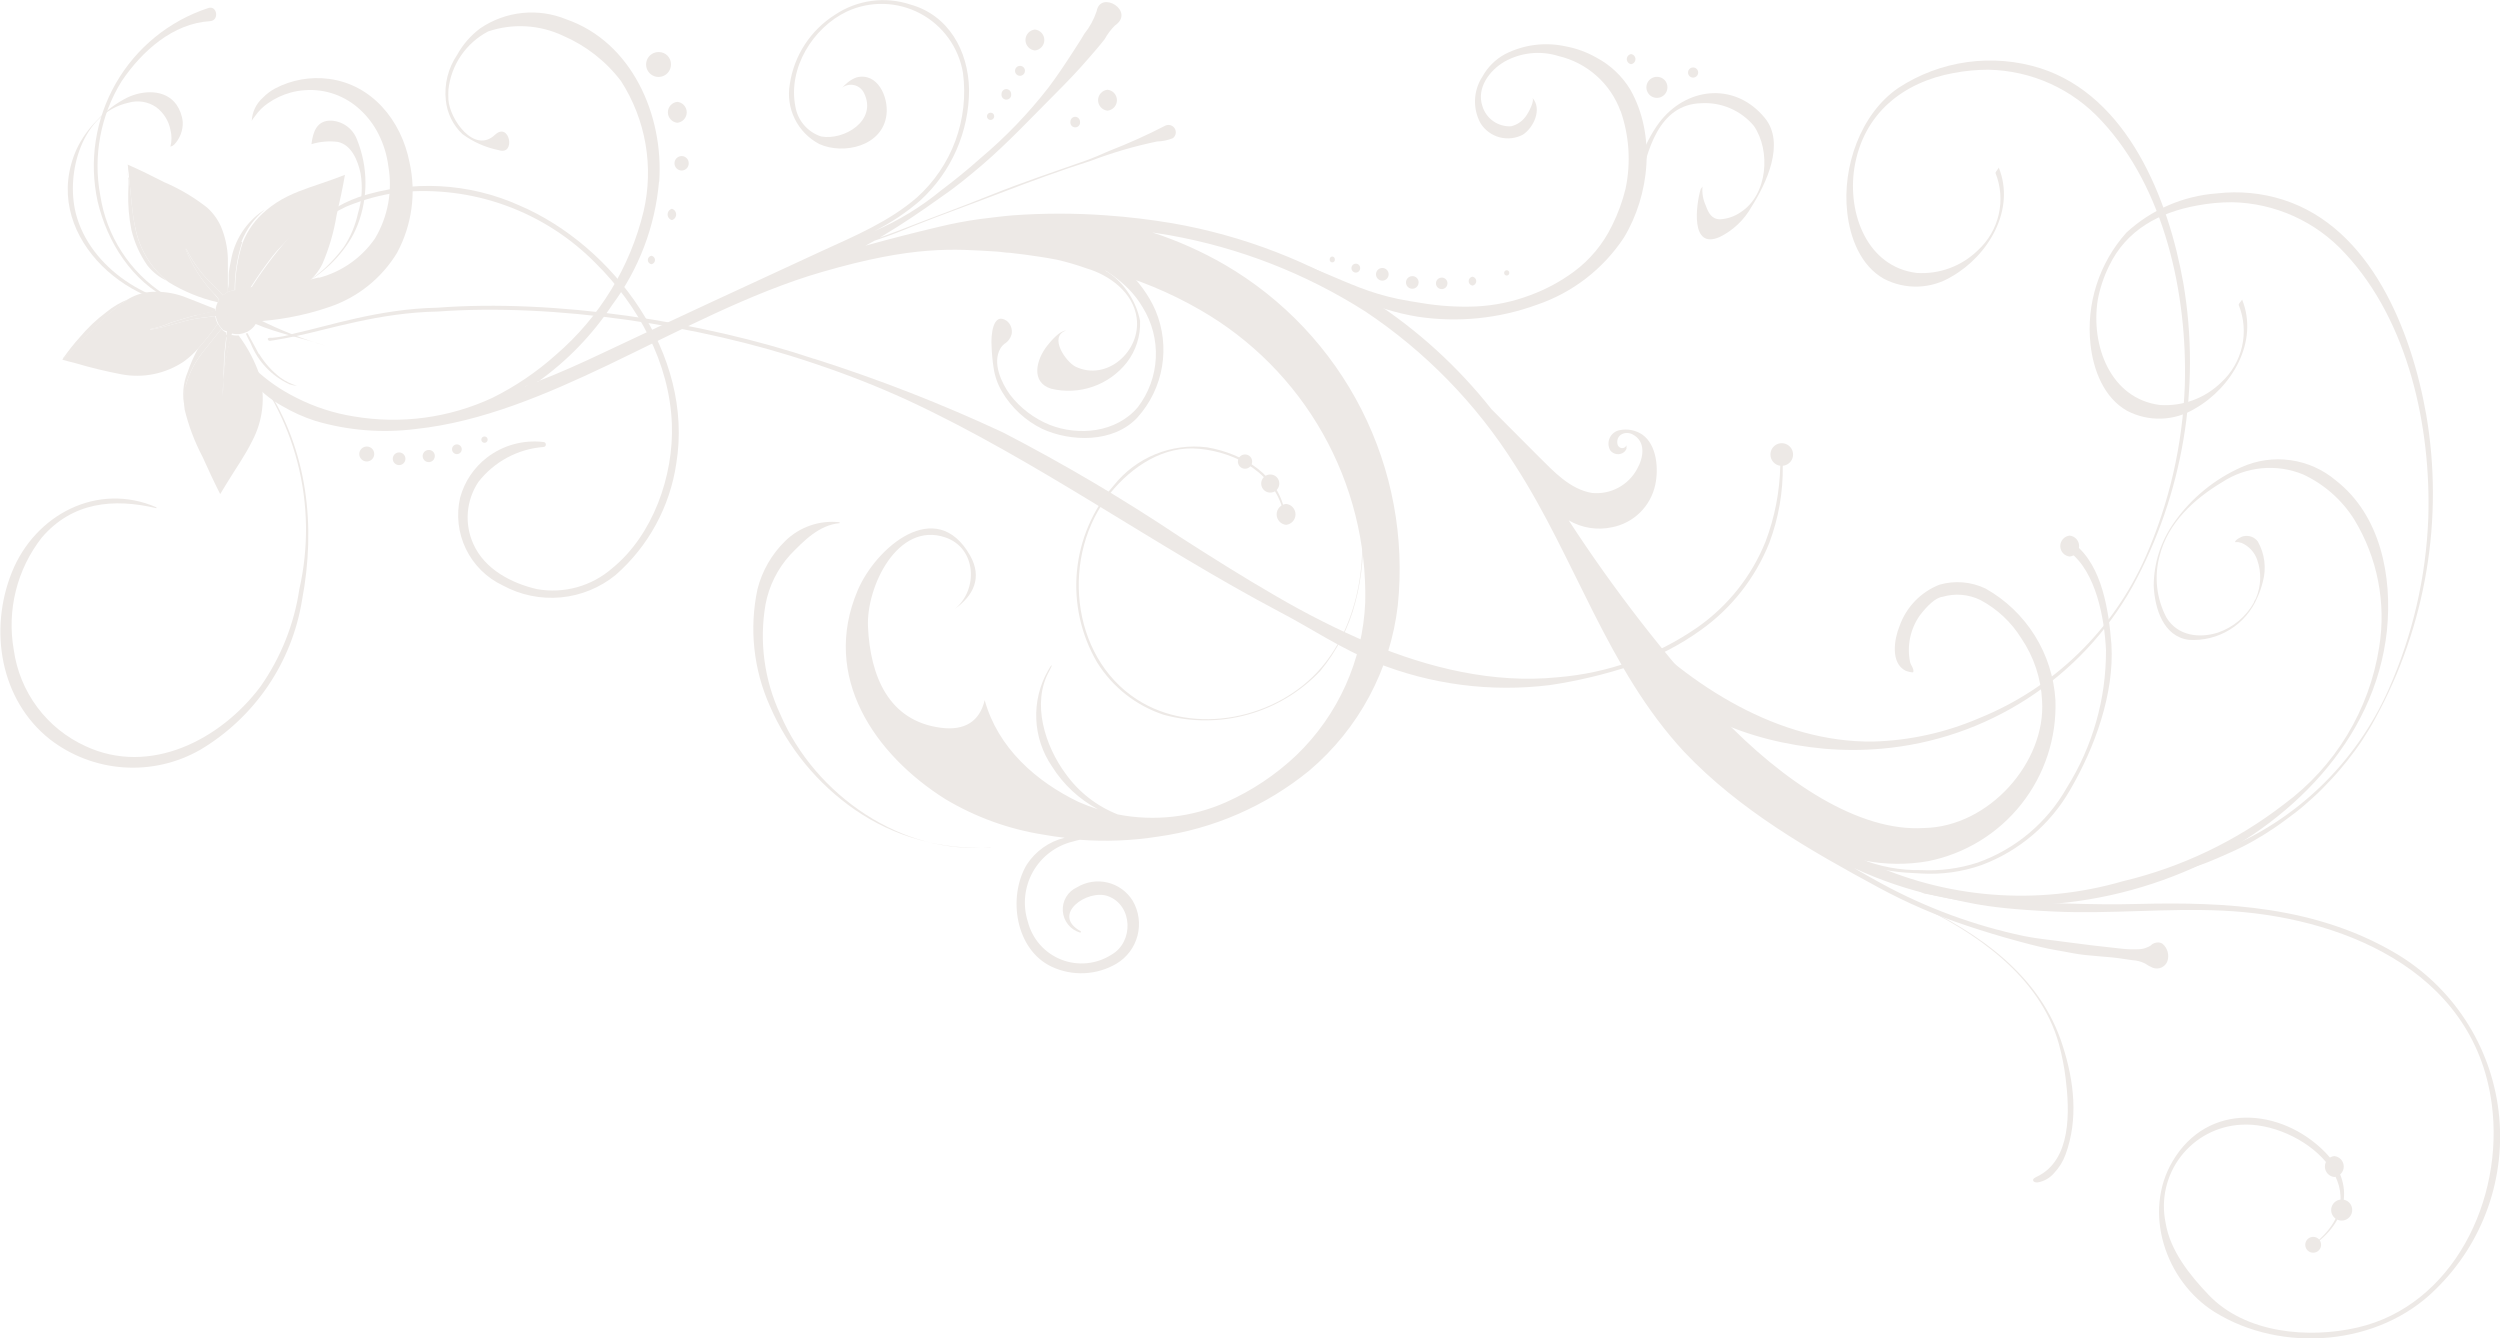 <svg width="396" height="212" viewBox="0 0 396 212" fill="none" xmlns="http://www.w3.org/2000/svg">
<g clip-path="url(#clip0_36_266)">
<path fill-rule="evenodd" clip-rule="evenodd" d="M262.507 12.171C262.175 12.16 261.847 12.249 261.566 12.427C261.284 12.604 261.062 12.862 260.929 13.166C260.795 13.471 260.755 13.809 260.814 14.136C260.874 14.463 261.03 14.765 261.263 15.003C261.495 15.241 261.794 15.404 262.119 15.47C262.445 15.537 262.783 15.505 263.091 15.378C263.398 15.251 263.66 15.034 263.843 14.757C264.027 14.479 264.123 14.153 264.119 13.82C264.122 13.606 264.082 13.393 264.002 13.195C263.923 12.996 263.804 12.815 263.655 12.662C263.505 12.508 263.327 12.386 263.13 12.302C262.933 12.218 262.721 12.174 262.507 12.171V12.171Z" fill="#EDE9E6"/>
<path fill-rule="evenodd" clip-rule="evenodd" d="M258.369 8.568C258.178 8.597 258.004 8.693 257.878 8.84C257.752 8.986 257.683 9.173 257.683 9.366C257.683 9.559 257.752 9.746 257.878 9.892C258.004 10.039 258.178 10.135 258.369 10.164C258.56 10.135 258.734 10.039 258.86 9.892C258.986 9.746 259.055 9.559 259.055 9.366C259.055 9.173 258.986 8.986 258.86 8.84C258.734 8.693 258.56 8.597 258.369 8.568V8.568Z" fill="#EDE9E6"/>
<path fill-rule="evenodd" clip-rule="evenodd" d="M268.204 10.683C268.044 10.68 267.886 10.724 267.751 10.81C267.616 10.897 267.51 11.022 267.446 11.169C267.383 11.316 267.364 11.478 267.393 11.636C267.422 11.794 267.498 11.939 267.609 12.054C267.721 12.168 267.865 12.247 268.022 12.28C268.179 12.312 268.342 12.297 268.49 12.237C268.638 12.176 268.765 12.073 268.855 11.94C268.944 11.807 268.992 11.65 268.992 11.49C268.992 11.279 268.91 11.077 268.762 10.926C268.615 10.775 268.414 10.688 268.204 10.683Z" fill="#EDE9E6"/>
<path fill-rule="evenodd" clip-rule="evenodd" d="M269.673 29.612C269.585 30.621 269.764 31.635 270.192 32.552C270.604 33.699 271.106 34.721 272.449 34.739C273.625 34.672 274.76 34.282 275.728 33.609C280.027 30.849 280.51 23.84 277.805 19.933C276.794 18.73 275.516 17.779 274.073 17.157C272.63 16.534 271.062 16.257 269.493 16.348C262.722 16.509 260.841 23.93 259.713 29.487C259.713 29.863 258.871 30.616 258.907 30.903C258.512 27.318 260.823 21.779 263.242 18.893C267.648 13.677 275.011 13.157 279.543 18.678C282.839 22.693 279.758 29.092 277.447 32.749C276.293 34.818 274.537 36.487 272.413 37.535C267.648 39.65 268.705 32.283 269.35 30.096C269.35 29.917 269.655 29.648 269.673 29.541V29.612Z" fill="#EDE9E6"/>
<path fill-rule="evenodd" clip-rule="evenodd" d="M256.703 17.638C255.92 15.472 254.608 13.536 252.888 12.005C251.167 10.475 249.092 9.398 246.851 8.873C245.44 8.433 243.955 8.285 242.486 8.439C241.017 8.593 239.594 9.046 238.306 9.769C235.941 11.149 233.845 13.928 234.813 16.814C235.104 17.779 235.711 18.618 236.536 19.197C237.361 19.775 238.357 20.06 239.363 20.004C240.389 19.753 241.276 19.109 241.835 18.212C242.104 17.835 243.143 15.971 242.713 15.469C244.343 17.262 242.91 20.237 241.226 21.331C240.089 21.931 238.767 22.08 237.525 21.748C236.283 21.415 235.212 20.626 234.526 19.538C233.9 18.401 233.594 17.115 233.642 15.818C233.689 14.52 234.088 13.26 234.795 12.171C235.619 10.656 236.863 9.411 238.377 8.586C241.325 7.074 244.706 6.631 247.943 7.331C249.675 7.646 251.341 8.252 252.87 9.124C255.087 10.297 256.945 12.05 258.244 14.197C262.31 21.367 261.307 30.903 257.223 37.643C253.936 42.616 249.09 46.356 243.447 48.272C237.423 50.471 230.944 51.125 224.602 50.172C221.05 49.593 217.599 48.506 214.355 46.946L213.477 46.48C212.08 45.745 210.701 44.974 209.339 44.185C208.853 43.869 208.312 43.645 207.745 43.522C207.419 43.475 207.104 43.372 206.814 43.217C206.584 43.066 206.329 42.957 206.061 42.895C205.461 42.789 204.888 42.564 204.377 42.232L202.586 41.317C202.102 41.066 201.654 40.815 201.171 40.582C200.687 40.349 200.436 40.349 200.257 40.081C200.773 40.026 201.294 40.062 201.798 40.188C202.299 40.296 202.729 40.6 203.213 40.726C203.697 40.851 204.144 41.066 204.61 41.21C208.193 42.429 211.776 44.167 215.358 45.548C217.32 46.304 219.339 46.904 221.395 47.34C222.613 47.591 223.849 47.788 225.086 47.986C227.972 48.475 230.902 48.661 233.827 48.541C236.764 48.397 239.659 47.792 242.408 46.749C244.878 45.84 247.206 44.585 249.323 43.02C251.856 41.142 253.901 38.683 255.288 35.85L255.378 35.671C256.296 33.826 257.005 31.884 257.491 29.881C258.357 25.762 258.078 21.484 256.685 17.513L256.703 17.638Z" fill="#EDE9E6"/>
<path fill-rule="evenodd" clip-rule="evenodd" d="M228.382 43.97C228.2 43.967 228.022 44.017 227.869 44.115C227.717 44.214 227.597 44.355 227.525 44.522C227.453 44.689 227.432 44.873 227.466 45.051C227.499 45.23 227.584 45.395 227.711 45.524C227.838 45.654 228.001 45.743 228.179 45.779C228.356 45.816 228.541 45.799 228.709 45.73C228.877 45.662 229.021 45.545 229.122 45.394C229.223 45.243 229.277 45.066 229.277 44.884C229.28 44.765 229.258 44.647 229.214 44.536C229.17 44.425 229.105 44.324 229.021 44.239C228.938 44.154 228.839 44.086 228.729 44.04C228.619 43.994 228.501 43.97 228.382 43.97Z" fill="#EDE9E6"/>
<path fill-rule="evenodd" clip-rule="evenodd" d="M218.959 42.447C218.693 42.447 218.438 42.552 218.25 42.741C218.062 42.929 217.956 43.184 217.956 43.45C217.956 43.717 218.062 43.972 218.25 44.16C218.438 44.348 218.693 44.454 218.959 44.454C219.225 44.454 219.48 44.348 219.668 44.16C219.857 43.972 219.962 43.717 219.962 43.45C219.962 43.184 219.857 42.929 219.668 42.741C219.48 42.552 219.225 42.447 218.959 42.447Z" fill="#EDE9E6"/>
<path fill-rule="evenodd" clip-rule="evenodd" d="M223.742 43.737C223.542 43.73 223.345 43.783 223.175 43.889C223.006 43.995 222.872 44.149 222.79 44.331C222.709 44.514 222.684 44.717 222.718 44.914C222.753 45.111 222.845 45.293 222.984 45.437C223.123 45.581 223.301 45.68 223.497 45.722C223.692 45.764 223.896 45.746 224.081 45.671C224.267 45.597 224.426 45.468 224.538 45.302C224.649 45.136 224.709 44.941 224.709 44.741C224.712 44.611 224.689 44.483 224.641 44.362C224.594 44.242 224.523 44.132 224.433 44.039C224.344 43.945 224.236 43.871 224.118 43.819C223.999 43.767 223.871 43.739 223.742 43.737V43.737Z" fill="#EDE9E6"/>
<path fill-rule="evenodd" clip-rule="evenodd" d="M233.236 43.827C233.068 43.854 232.915 43.94 232.804 44.07C232.693 44.199 232.633 44.364 232.633 44.535C232.633 44.706 232.693 44.87 232.804 45C232.915 45.13 233.068 45.216 233.236 45.243C233.405 45.216 233.558 45.13 233.668 45C233.779 44.87 233.84 44.706 233.84 44.535C233.84 44.364 233.779 44.199 233.668 44.07C233.558 43.94 233.405 43.854 233.236 43.827Z" fill="#EDE9E6"/>
<path fill-rule="evenodd" clip-rule="evenodd" d="M214.767 41.766C214.582 41.766 214.404 41.839 214.273 41.97C214.142 42.101 214.069 42.279 214.069 42.465C214.069 42.652 214.142 42.831 214.272 42.965C214.403 43.099 214.58 43.177 214.767 43.181C214.859 43.179 214.949 43.159 215.033 43.122C215.117 43.084 215.193 43.031 215.256 42.964C215.319 42.898 215.369 42.819 215.402 42.733C215.435 42.648 215.45 42.556 215.448 42.465C215.45 42.374 215.434 42.283 215.401 42.198C215.368 42.114 215.318 42.036 215.255 41.971C215.192 41.906 215.116 41.854 215.032 41.819C214.948 41.784 214.858 41.765 214.767 41.766Z" fill="#EDE9E6"/>
<path fill-rule="evenodd" clip-rule="evenodd" d="M238.664 42.805C238.609 42.805 238.553 42.816 238.502 42.838C238.451 42.86 238.405 42.892 238.366 42.932C238.328 42.972 238.298 43.02 238.278 43.072C238.259 43.124 238.25 43.18 238.252 43.235C238.252 43.345 238.296 43.45 238.373 43.527C238.45 43.604 238.555 43.648 238.664 43.648C238.773 43.648 238.878 43.604 238.955 43.527C239.033 43.45 239.076 43.345 239.076 43.235C239.079 43.18 239.07 43.124 239.05 43.072C239.031 43.02 239.001 42.972 238.962 42.932C238.923 42.892 238.877 42.86 238.826 42.838C238.775 42.816 238.72 42.805 238.664 42.805V42.805Z" fill="#EDE9E6"/>
<path fill-rule="evenodd" clip-rule="evenodd" d="M211.023 40.636C210.969 40.639 210.916 40.651 210.867 40.674C210.818 40.697 210.774 40.73 210.737 40.77C210.7 40.809 210.672 40.856 210.654 40.907C210.635 40.958 210.627 41.012 210.629 41.066C210.616 41.126 210.617 41.189 210.632 41.248C210.646 41.308 210.673 41.364 210.712 41.411C210.751 41.459 210.8 41.498 210.855 41.524C210.91 41.55 210.971 41.564 211.032 41.564C211.094 41.564 211.154 41.55 211.209 41.524C211.265 41.498 211.314 41.459 211.352 41.411C211.391 41.364 211.418 41.308 211.433 41.248C211.447 41.189 211.448 41.126 211.435 41.066C211.438 41.011 211.429 40.955 211.409 40.903C211.39 40.851 211.36 40.803 211.321 40.763C211.283 40.723 211.236 40.691 211.185 40.669C211.134 40.647 211.079 40.636 211.023 40.636V40.636Z" fill="#EDE9E6"/>
<path fill-rule="evenodd" clip-rule="evenodd" d="M43.781 41.12L43.656 41.264C43.19 41.783 42.796 42.68 42.187 43.056C42.187 42.608 42.688 42.16 42.939 41.855C43.19 41.55 43.656 40.905 44.014 40.457C45.035 39.229 46.175 38.106 47.418 37.105C48.26 36.37 49.209 35.653 50.033 34.99C51.46 33.908 52.983 32.96 54.583 32.158C55.306 31.806 56.047 31.495 56.804 31.226C65.155 28.466 74.236 28.933 82.26 32.534C97.218 38.933 109.954 56.159 107.124 73.421C106.118 80.251 102.721 86.501 97.54 91.059C95.058 93.087 92.028 94.329 88.837 94.626C85.647 94.923 82.44 94.261 79.626 92.727C77.082 91.525 75.025 89.488 73.8 86.953C72.574 84.419 72.253 81.541 72.891 78.799C73.579 76.293 75.063 74.078 77.118 72.489C79.666 70.525 82.881 69.637 86.075 70.016C86.18 70.016 86.28 70.057 86.354 70.131C86.428 70.205 86.469 70.305 86.469 70.41C86.469 70.514 86.428 70.615 86.354 70.689C86.28 70.763 86.18 70.804 86.075 70.804C84.068 70.959 82.114 71.531 80.34 72.485C78.567 73.439 77.012 74.753 75.775 76.343C74.822 77.775 74.248 79.427 74.107 81.141C73.966 82.856 74.263 84.579 74.969 86.148C76.76 90.181 81.024 92.386 85.054 93.318C87.164 93.693 89.331 93.59 91.396 93.016C93.461 92.442 95.37 91.412 96.985 90.002C103.398 84.786 106.73 75.411 106.425 67.165C106.067 57.468 101.051 48.326 94.387 41.73C90.369 37.637 85.484 34.499 80.093 32.548C74.701 30.596 68.94 29.881 63.235 30.455C60.335 30.849 57.499 31.62 54.798 32.749C51.394 34.394 48.302 36.62 45.662 39.328C44.999 39.937 44.336 40.6 43.709 41.264L43.781 41.12Z" fill="#EDE9E6"/>
<path fill-rule="evenodd" clip-rule="evenodd" d="M288.912 118.592C277.358 117.517 264.263 112.964 258.297 101.868C256.399 98.283 253.801 95.595 252.386 91.741C252.583 92.117 252.959 92.225 253.228 92.547C253.497 92.87 253.64 93.336 253.855 93.677C254.07 94.017 254.643 94.806 255.019 95.379C255.779 96.355 256.618 97.266 257.527 98.104C267.756 108.716 281.782 117.66 296.722 117.463C302.501 117.299 308.197 116.04 313.507 113.753C325.276 108.991 334.728 99.828 339.859 88.209C343.627 79.632 345.736 70.417 346.075 61.053C346.504 46.569 342.886 29.863 332.89 19.144C330.607 16.651 327.843 14.648 324.764 13.255C321.684 11.862 318.355 11.109 314.976 11.042C313.125 11.043 311.278 11.217 309.459 11.562C301.505 13.014 295.128 17.943 293.731 26.601C292.602 33.896 295.791 42.267 303.601 43.235C305.378 43.352 307.159 43.093 308.828 42.475C310.498 41.858 312.019 40.895 313.292 39.65C314.946 38.135 316.099 36.152 316.598 33.965C317.098 31.778 316.919 29.491 316.087 27.407C316.087 27.174 316.66 26.637 316.589 26.511C319.329 33.215 314.923 40.511 309.172 43.791C307.565 44.776 305.731 45.328 303.848 45.394C301.964 45.46 300.096 45.037 298.424 44.167C294.734 42.106 293.05 37.714 292.602 33.645C291.778 26.475 294.698 18.033 300.699 13.928C303.985 11.774 307.708 10.376 311.599 9.837C315.489 9.298 319.452 9.63 323.199 10.809C337.028 15.254 343.477 31.477 345.842 44.867C348.64 61.337 345.8 78.27 337.781 92.924C333.75 100.115 328.026 106.213 321.104 110.686C314.183 115.16 306.274 117.874 298.066 118.592C295.02 118.86 291.957 118.86 288.912 118.592V118.592Z" fill="#EDE9E6"/>
<path fill-rule="evenodd" clip-rule="evenodd" d="M128.943 56.822C139.18 60.073 149.197 63.983 158.93 68.528C168.537 73.503 177.861 79.008 186.858 85.019C191.891 88.245 196.943 91.436 202.102 94.412C206.897 97.218 211.863 99.721 216.971 101.904C226.339 105.812 236.55 108.303 246.707 107.282C254.682 106.643 262.346 103.903 268.92 99.341C273.739 95.953 277.472 91.24 279.669 85.772C281.12 81.936 281.907 77.88 281.997 73.78C281.564 73.723 281.166 73.509 280.879 73.179C280.591 72.849 280.435 72.425 280.439 71.987C280.44 71.64 280.542 71.3 280.733 71.01C280.924 70.72 281.194 70.491 281.513 70.352C281.831 70.213 282.182 70.169 282.525 70.226C282.867 70.283 283.185 70.439 283.441 70.674C283.697 70.909 283.879 71.213 283.965 71.549C284.052 71.885 284.038 72.24 283.927 72.569C283.816 72.898 283.612 73.187 283.339 73.402C283.066 73.617 282.737 73.748 282.391 73.78C282.447 77.946 281.724 82.086 280.26 85.987C278.038 91.563 274.248 96.376 269.35 99.843C266.021 102.229 262.357 104.108 258.477 105.418C254.245 106.825 249.9 107.863 245.489 108.519C236.144 109.677 226.659 108.444 217.92 104.934C212.546 102.854 207.763 99.556 202.658 96.903C182.666 86.345 164.269 72.919 143.739 63.383C138.853 61.151 133.847 59.188 128.746 57.504C110.957 51.463 87.759 48.003 69.344 49.348C60.083 49.509 52.075 52.18 46.719 53.273C45.608 53.506 44.48 53.721 43.351 53.901C43.065 53.901 42.599 54.152 42.438 53.793C42.276 53.435 42.939 53.506 43.136 53.506C44.316 53.406 45.481 53.178 46.611 52.825C51.986 51.66 60.011 48.918 69.308 48.738C87.795 47.34 111.065 50.853 128.943 56.84V56.822Z" fill="#EDE9E6"/>
<path fill-rule="evenodd" clip-rule="evenodd" d="M298.961 138.919C306.396 140.622 307.632 142.917 315.245 142.917C325.474 142.917 330.866 143.401 338.694 143.186C352.703 142.827 366.89 143.598 379.412 150.965C383.881 153.599 387.683 157.229 390.521 161.572C393.36 165.916 395.159 170.857 395.777 176.01C396.396 181.162 395.818 186.389 394.089 191.282C392.36 196.175 389.526 200.603 385.807 204.221C376.85 213.183 361.462 214.456 350.768 207.806C343.011 202.93 339.339 192.031 344.158 183.911C349.729 174.501 361.283 175.487 368.198 182.406C373.375 187.622 371.602 193.734 366.407 197.248C366.407 197.248 366.407 197.104 366.514 197.068C377.621 188.249 364.4 177.53 354.96 178.157C353.105 178.261 351.294 178.763 349.651 179.63C348.008 180.498 346.571 181.709 345.439 183.183C344.306 184.656 343.505 186.357 343.089 188.168C342.673 189.98 342.653 191.86 343.029 193.681C343.746 198.126 346.881 201.998 349.836 205.099C355.694 211.247 365.726 212.054 373.429 210.279C388.476 206.82 396.716 190.078 394.692 174.859C391.826 153.224 370.061 145.068 352.022 144.243C343.155 143.831 334.234 144.799 325.366 144.387C312.576 143.795 311.537 142.702 304.748 141.519L296.095 137.252L298.926 139.045L298.961 138.919Z" fill="#EDE9E6"/>
<path fill-rule="evenodd" clip-rule="evenodd" d="M366.442 195.921C366.193 195.914 365.947 195.981 365.736 196.115C365.525 196.248 365.359 196.442 365.259 196.67C365.158 196.899 365.128 197.152 365.173 197.398C365.217 197.644 365.333 197.871 365.507 198.05C365.681 198.229 365.904 198.352 366.148 198.403C366.393 198.455 366.647 198.432 366.878 198.338C367.109 198.244 367.307 198.084 367.446 197.877C367.586 197.67 367.66 197.426 367.661 197.176C367.663 197.014 367.633 196.852 367.573 196.701C367.513 196.55 367.424 196.413 367.311 196.296C367.198 196.18 367.063 196.087 366.914 196.022C366.765 195.958 366.605 195.924 366.442 195.921V195.921Z" fill="#EDE9E6"/>
<path fill-rule="evenodd" clip-rule="evenodd" d="M370.975 190.006C370.643 189.995 370.316 190.084 370.035 190.26C369.754 190.437 369.532 190.693 369.398 190.997C369.263 191.3 369.223 191.637 369.281 191.964C369.339 192.291 369.493 192.593 369.724 192.831C369.954 193.07 370.251 193.234 370.576 193.303C370.9 193.372 371.238 193.342 371.545 193.218C371.853 193.093 372.116 192.88 372.302 192.604C372.488 192.329 372.587 192.005 372.587 191.673C372.592 191.457 372.553 191.243 372.475 191.042C372.396 190.841 372.278 190.658 372.129 190.503C371.979 190.348 371.799 190.224 371.601 190.139C371.403 190.053 371.19 190.008 370.975 190.006V190.006Z" fill="#EDE9E6"/>
<path fill-rule="evenodd" clip-rule="evenodd" d="M369.756 183.123C369.347 183.165 368.967 183.358 368.691 183.665C368.416 183.971 368.263 184.369 368.263 184.781C368.263 185.193 368.416 185.591 368.691 185.897C368.967 186.203 369.347 186.396 369.756 186.439C370.166 186.396 370.546 186.203 370.821 185.897C371.097 185.591 371.25 185.193 371.25 184.781C371.25 184.369 371.097 183.971 370.821 183.665C370.546 183.358 370.166 183.165 369.756 183.123Z" fill="#EDE9E6"/>
<path fill-rule="evenodd" clip-rule="evenodd" d="M343.853 138.131C343.853 137.862 344.444 137.432 344.659 137.306C345.371 136.969 346.115 136.705 346.881 136.517C347.705 136.231 348.547 135.998 349.371 135.693C350.195 135.388 351.162 135.048 351.95 134.689C363.737 129.963 373.212 120.816 378.355 109.2C382.156 100.63 384.29 91.413 384.643 82.043C385.091 67.56 381.472 50.853 371.458 40.134C369.177 37.639 366.413 35.634 363.334 34.241C360.254 32.848 356.923 32.096 353.545 32.032C351.693 32.035 349.846 32.209 348.027 32.552C342.098 33.627 336.831 36.37 334.072 42.142C333.233 43.844 332.63 45.654 332.281 47.519C331.152 54.797 334.323 63.168 342.151 64.154C343.928 64.269 345.708 64.01 347.378 63.392C349.047 62.775 350.569 61.813 351.843 60.569C353.493 59.052 354.643 57.068 355.139 54.881C355.635 52.694 355.454 50.407 354.619 48.326C354.53 48.093 355.193 47.555 355.139 47.43C357.862 54.134 353.473 61.429 347.705 64.71C346.097 65.693 344.263 66.244 342.38 66.31C340.497 66.376 338.629 65.954 336.956 65.086C333.266 63.025 331.582 58.633 331.135 54.564C330.786 51.374 331.113 48.147 332.095 45.093C333.076 42.038 334.69 39.225 336.831 36.836C340.772 33.209 345.822 31.024 351.162 30.634C354.706 30.221 358.297 30.569 361.695 31.656C375.525 36.101 381.956 52.305 384.32 65.713C387.126 82.184 384.285 99.119 376.259 113.771C375.632 114.954 374.933 116.083 374.199 117.212C373.465 118.341 372.676 119.399 371.852 120.439C371.028 121.478 370.168 122.5 369.255 123.468C368.341 124.436 367.464 125.368 366.442 126.282C365.421 127.196 364.454 128.075 363.415 128.845C362.376 129.616 361.301 130.441 360.208 131.176C359.116 131.911 357.987 132.61 356.841 133.255C355.694 133.9 354.512 134.492 353.258 135.048C352.004 135.603 350.857 136.123 349.675 136.589C348.493 137.055 347.203 137.45 345.949 137.808C345.421 138.021 344.867 138.16 344.301 138.22C343.979 138.22 343.889 138.22 343.907 138.005L343.853 138.131Z" fill="#EDE9E6"/>
<path fill-rule="evenodd" clip-rule="evenodd" d="M159.163 54.403C158.885 54.622 158.648 54.889 158.465 55.191C157.121 57.504 158.662 60.694 159.987 62.523C161.618 64.64 163.782 66.286 166.257 67.291C170.771 69.083 176.808 68.581 180.248 64.477C181.958 62.231 182.946 59.518 183.08 56.698C183.214 53.877 182.489 51.083 181 48.685C178.456 44.329 174.515 42.626 170.825 39.973C170.714 39.897 170.63 39.787 170.588 39.659C170.546 39.531 170.548 39.392 170.593 39.265C170.638 39.138 170.724 39.029 170.837 38.956C170.951 38.883 171.085 38.85 171.219 38.862C175.984 39.704 180.91 44.239 183.042 49.204C184.218 52.011 184.572 55.094 184.061 58.093C183.55 61.093 182.196 63.885 180.158 66.144C176.342 70.213 169.589 69.998 165.093 67.936C162.437 66.636 160.22 64.586 158.715 62.039C158.037 60.887 157.587 59.615 157.39 58.292C157.211 57.141 157.103 55.98 157.067 54.815C156.942 53.237 157.228 49.294 159.486 50.836C159.792 51.086 160.024 51.415 160.157 51.788C160.289 52.161 160.317 52.563 160.238 52.951C160.072 53.561 159.69 54.09 159.163 54.439V54.403Z" fill="#EDE9E6"/>
<path fill-rule="evenodd" clip-rule="evenodd" d="M303.314 143.06C313.274 147.631 323.27 154.496 326.746 165.7C328.537 171.256 329.236 177.315 327.176 182.89C326.784 183.97 326.174 184.959 325.384 185.794C324.713 186.593 323.78 187.126 322.751 187.299C322.554 187.299 322.142 187.299 322.052 186.994C321.963 186.69 322.411 186.511 322.643 186.385C328.161 183.768 327.838 175.953 327.193 170.772C326.968 168.957 326.615 167.16 326.137 165.395C323.109 154.478 312.755 147.577 303.297 143.114C303.297 143.114 303.297 143.024 303.297 143.114L303.314 143.06Z" fill="#EDE9E6"/>
<path fill-rule="evenodd" clip-rule="evenodd" d="M294.662 136.033C297.715 137.275 300.987 137.885 304.282 137.826C307.315 137.977 310.349 137.577 313.239 136.643C319.236 134.523 324.264 130.301 327.391 124.759C331.474 118.238 333.623 110.692 333.589 102.998C333.356 97.943 332.012 90.575 327.785 87.403C327.695 87.351 327.617 87.28 327.556 87.195C327.496 87.111 327.454 87.015 327.433 86.913C327.412 86.811 327.413 86.706 327.436 86.604C327.459 86.503 327.504 86.407 327.566 86.324C327.629 86.241 327.708 86.172 327.799 86.122C327.891 86.072 327.991 86.042 328.095 86.034C328.198 86.026 328.303 86.04 328.4 86.075C328.498 86.11 328.588 86.165 328.662 86.238C332.998 89.697 334.037 96.778 334.449 102.065C334.932 109.917 331.797 118.431 327.928 125.081C324.787 130.576 319.825 134.799 313.902 137.019C310.834 138.098 307.582 138.555 304.336 138.364C301.344 138.22 297.17 138.059 294.644 136.231V136.069L294.662 136.033Z" fill="#EDE9E6"/>
<path fill-rule="evenodd" clip-rule="evenodd" d="M104.383 28.824C103.763 35.88 101.195 42.626 96.967 48.308C93.829 53.047 89.845 57.167 85.215 60.461H85.054C88.762 59.027 92.22 57.45 95.372 55.962C106.981 50.477 118.606 45.1 130.268 39.722C135.445 37.356 140.891 35.062 145.262 31.262C147.982 28.812 150.065 25.737 151.333 22.302C152.6 18.866 153.012 15.174 152.535 11.544C152.203 9.557 151.417 7.673 150.239 6.04C149.06 4.407 147.521 3.068 145.74 2.128C143.96 1.188 141.987 0.672 139.974 0.62C137.962 0.568 135.964 0.981 134.138 1.828C128.763 4.392 124.787 10.791 125.987 16.868C126.167 17.958 126.643 18.978 127.363 19.816C128.083 20.654 129.02 21.277 130.071 21.618C133.654 22.281 139.028 19.126 136.86 14.735C136.712 14.426 136.497 14.154 136.231 13.939C135.965 13.724 135.655 13.57 135.322 13.49C134.99 13.409 134.644 13.403 134.309 13.473C133.974 13.543 133.658 13.686 133.385 13.892C133.684 13.581 134.001 13.288 134.335 13.014C134.739 12.691 135.193 12.437 135.678 12.261C139.01 11.418 140.748 15.362 140.425 18.122C139.852 23.195 133.582 24.54 129.785 22.819C128.094 21.936 126.73 20.538 125.889 18.826C125.048 17.114 124.775 15.178 125.109 13.3C125.445 11.064 126.258 8.926 127.495 7.033C128.732 5.139 130.362 3.535 132.275 2.33C134.01 1.172 135.986 0.424 138.054 0.145C140.121 -0.135 142.225 0.061 144.205 0.717C150.242 2.402 153.377 8.013 153.502 14.179C153.505 17.483 152.82 20.751 151.491 23.776C150.162 26.8 148.217 29.514 145.781 31.745C143.569 33.662 141.126 35.294 138.509 36.603C142.309 34.962 145.861 32.796 149.06 30.168C150.081 29.415 151.084 28.608 152.087 27.802C153.09 26.995 154.255 26.009 155.312 25.059C159.277 21.725 162.879 17.982 166.06 13.892C167.421 12.1 168.711 10.146 169.965 8.21C170.556 7.278 171.147 6.417 171.756 5.36C172.614 4.29 173.275 3.076 173.709 1.775C174.318 -1.631 179.925 1.775 176.593 4.051C175.958 4.689 175.415 5.413 174.981 6.202C174.175 7.242 173.297 8.246 172.437 9.231C170.789 11.149 169.051 12.96 167.26 14.752C163.391 18.624 159.683 22.604 155.527 26.171C153.413 27.963 151.245 29.756 148.988 31.279C145.979 33.43 142.933 35.51 139.763 37.392L139.333 37.643C140.264 37.302 141.124 36.98 142.109 36.621C147.018 34.685 151.98 32.893 156.87 30.921C161.761 28.949 166.902 27.228 171.936 25.454C173.207 25.006 174.443 24.45 175.679 23.912C178.736 22.73 181.725 21.384 184.636 19.879C184.898 19.77 185.191 19.76 185.46 19.852C185.728 19.943 185.954 20.13 186.095 20.376C186.236 20.623 186.282 20.913 186.224 21.191C186.167 21.469 186.01 21.716 185.783 21.887C184.992 22.213 184.148 22.39 183.293 22.407C179.718 23.149 176.208 24.174 172.795 25.472C167.959 27.013 163.176 28.77 158.464 30.58C153.753 32.391 149.293 33.968 144.743 35.779C142.951 36.531 141.016 37.284 139.1 37.929L138.526 38.127L137.093 38.915C140.963 37.84 144.85 36.842 148.755 35.922C150.871 35.409 153.012 35.002 155.168 34.703C156.96 34.488 158.662 34.255 160.417 34.111C165.343 33.753 170.288 33.753 175.214 34.111C178.797 34.362 182.164 34.775 185.622 35.348C196.914 37.306 207.708 41.479 217.383 47.627C224.574 52.292 230.952 58.105 236.264 64.835C238.736 67.333 241.214 69.818 243.698 72.292C246.116 74.694 248.678 77.49 252.153 78.082C253.589 78.229 255.037 77.947 256.312 77.27C257.588 76.594 258.634 75.554 259.318 74.282C260.34 72.489 260.77 69.926 258.584 68.796C257.509 68.241 256.022 68.797 256.184 70.213C256.194 70.402 256.269 70.582 256.396 70.722C256.523 70.863 256.695 70.955 256.882 70.983C257.039 70.999 257.197 70.964 257.332 70.884C257.468 70.803 257.574 70.681 257.635 70.535C257.635 70.715 257.635 70.912 257.635 71.091C257.549 71.28 257.427 71.45 257.276 71.593C257.115 71.727 256.928 71.826 256.728 71.885C256.527 71.944 256.316 71.962 256.108 71.937C255.9 71.912 255.699 71.844 255.518 71.739C255.337 71.633 255.18 71.492 255.055 71.324C254.887 71.022 254.794 70.683 254.783 70.337C254.772 69.991 254.844 69.648 254.994 69.335C255.143 69.023 255.364 68.751 255.64 68.542C255.915 68.333 256.237 68.193 256.578 68.133C257.193 68.009 257.826 68.008 258.441 68.132C259.056 68.255 259.641 68.499 260.16 68.85C262.435 70.464 262.758 74.228 262.185 76.827C261.824 78.487 260.986 80.004 259.773 81.193C258.56 82.381 257.026 83.188 255.36 83.513C253.011 84.028 250.554 83.638 248.481 82.42C255.62 93.396 263.655 103.762 272.503 113.412C282.553 123.934 294.501 131.803 304.748 131.158C315.066 130.979 324.076 120.726 323.467 111.028C323.31 107.476 322.169 104.038 320.171 101.098C318.583 98.54 316.345 96.449 313.687 95.039C311.818 94.13 309.679 93.951 307.685 94.537C306.593 94.662 305.285 95.935 304.103 97.477C303.352 98.542 302.827 99.751 302.562 101.027C302.297 102.304 302.297 103.621 302.562 104.898C302.67 105.364 303.207 105.955 303.064 106.439C303.064 106.636 301.971 106.314 301.846 106.242C299.409 105.023 300.054 101.187 300.878 99.198C301.396 97.71 302.23 96.352 303.321 95.216C304.413 94.081 305.736 93.195 307.202 92.619C309.63 91.918 312.232 92.135 314.511 93.228C317.689 95.014 320.368 97.57 322.302 100.661C324.236 103.752 325.364 107.28 325.581 110.92C325.789 116.873 323.874 122.706 320.179 127.376C316.484 132.046 311.249 135.248 305.41 136.41C302.078 136.998 298.665 136.968 295.343 136.32C308.134 142.364 322.69 143.524 336.276 139.583C345.546 137.375 354.241 133.22 361.785 127.394C369.907 121.402 375.329 112.439 376.868 102.46C377.989 95.489 376.592 88.346 372.927 82.312C370.967 79.185 368.142 76.694 364.794 75.142C362.719 74.293 360.469 73.961 358.237 74.177C356.006 74.392 353.86 75.148 351.986 76.379C347.579 79.014 343.405 82.796 342.08 88.048C341.192 91.331 341.582 94.829 343.172 97.835C344.964 100.757 348.403 101.133 351.323 100.201C353.747 99.373 355.777 97.674 357.02 95.433C357.02 95.2 357.253 95.003 357.342 94.77C358.168 92.835 358.238 90.66 357.539 88.675C357.337 88.085 357.014 87.542 356.592 87.083C356.17 86.623 355.656 86.256 355.085 86.005L354.566 85.879H354.028C354.028 85.485 355.139 84.947 355.425 84.929C355.839 84.842 356.269 84.877 356.664 85.03C357.058 85.183 357.399 85.447 357.647 85.79C358.736 87.718 359.02 89.999 358.435 92.135C358.229 92.991 357.941 93.826 357.575 94.627C356.687 96.744 355.16 98.53 353.207 99.736C351.254 100.941 348.973 101.505 346.684 101.349C342.671 100.811 341.309 96.383 341.148 92.798C341.157 89.182 342.297 85.659 344.408 82.724C347.093 78.916 350.758 75.906 355.013 74.013C357.456 72.91 360.16 72.522 362.813 72.893C365.467 73.264 367.961 74.379 370.007 76.11C377.083 81.631 378.964 91.275 378.086 99.915C376.205 117.481 362.394 130.71 347.436 137.468C338.973 141.245 329.831 143.263 320.565 143.401C311.283 143.445 302.106 141.431 293.695 137.503C295.128 138.328 296.561 139.17 298.012 139.941C305.102 143.805 312.718 146.613 320.619 148.276C322.733 148.707 324.901 148.886 327.032 149.191C329.97 149.585 332.908 149.943 335.846 150.248C336.85 150.373 337.863 150.409 338.873 150.356C339.274 150.337 339.669 150.246 340.038 150.087C340.246 150.017 340.445 149.92 340.629 149.8C340.728 149.701 340.836 149.611 340.951 149.531C341.155 149.41 341.38 149.331 341.614 149.298C341.938 149.244 342.271 149.315 342.545 149.495C342.934 149.826 343.215 150.266 343.352 150.758C343.489 151.25 343.477 151.771 343.316 152.256C343.232 152.476 343.106 152.677 342.945 152.849C342.784 153.02 342.59 153.158 342.376 153.255C342.161 153.351 341.929 153.404 341.694 153.411C341.459 153.418 341.225 153.379 341.005 153.295C340.569 153.115 340.154 152.886 339.769 152.614C339.148 152.308 338.472 152.132 337.78 152.094L336.527 151.915C333.768 151.449 330.973 151.503 328.215 150.965C326.531 150.625 324.883 150.41 323.217 149.997C322.142 149.746 321.049 149.459 319.992 149.173L319.598 149.065C316.875 148.33 314.224 147.524 311.537 146.627C306.736 145.039 302.084 143.029 297.636 140.622C286.673 134.689 275.566 128.362 266.789 119.112C254.589 105.973 249.573 88.496 239.918 73.583C233.82 63.925 225.757 55.661 216.254 49.33C206.791 43.306 196.237 39.201 185.192 37.248L182.522 36.818C186.525 38.118 190.38 39.837 194.023 41.945C203.29 47.346 210.802 55.308 215.66 64.875C220.519 74.441 222.516 85.207 221.413 95.881C220.235 106.069 215.227 115.426 207.405 122.052C200.519 127.676 192.222 131.297 183.418 132.52C179.325 133.164 175.172 133.333 171.04 133.022C170.683 133.093 170.33 133.183 169.983 133.291C168.649 133.608 167.395 134.198 166.3 135.023C165.205 135.849 164.292 136.892 163.619 138.087C162.946 139.282 162.528 140.604 162.39 141.968C162.252 143.333 162.397 144.712 162.817 146.018C163.163 147.361 163.822 148.604 164.74 149.644C165.658 150.683 166.809 151.491 168.098 151.999C169.388 152.508 170.78 152.704 172.16 152.571C173.54 152.438 174.869 151.98 176.038 151.234C179.62 149.226 179.459 143.383 175.5 141.949C172.222 140.766 166.418 144.906 171.183 147.506C171.203 147.524 171.216 147.548 171.221 147.575C171.226 147.602 171.222 147.629 171.21 147.653C171.197 147.677 171.178 147.697 171.154 147.709C171.13 147.721 171.102 147.725 171.076 147.721C170.327 147.497 169.665 147.05 169.178 146.439C168.69 145.828 168.401 145.083 168.348 144.304C168.296 143.524 168.482 142.747 168.883 142.076C169.284 141.405 169.88 140.873 170.592 140.551C172.048 139.668 173.793 139.397 175.447 139.797C177.101 140.197 178.53 141.234 179.423 142.684C180.393 144.35 180.666 146.332 180.183 148.198C179.7 150.064 178.5 151.665 176.844 152.65C175.296 153.557 173.552 154.073 171.76 154.154C169.969 154.235 168.185 153.879 166.561 153.116C160.883 150.427 159.575 142.164 162.62 136.984C164.005 134.838 166.159 133.304 168.639 132.699C167.511 132.574 166.418 132.413 165.325 132.215C159.81 131.354 154.513 129.437 149.723 126.569C138.616 119.578 130.017 107.246 135.857 93.515C138.724 86.74 148.289 78.512 153.664 87.994C155.634 91.49 154.201 94.358 151.245 96.455C154.989 93.426 154.703 86.811 149.74 85.126C142.163 82.545 137.201 92.977 137.488 99.269C137.846 107.12 140.766 114.201 149.024 115.276C152.804 115.778 155.186 114.273 155.974 110.903C158.07 118.485 164.143 123.809 170.861 127.035C171.854 127.473 172.871 127.856 173.906 128.182C170.941 126.6 168.44 124.271 166.651 121.425C165.125 119.201 164.257 116.592 164.146 113.897C164.035 111.202 164.686 108.53 166.024 106.188C166.651 105.041 166.83 105.149 166.203 106.296C163.337 111.405 165.576 118.198 168.765 122.518C170.839 125.443 173.721 127.699 177.059 129.007C182.836 130.139 188.822 129.463 194.202 127.071C198.311 125.242 202.079 122.727 205.345 119.632C211.968 113.256 215.876 104.568 216.254 95.379C216.45 86.021 214.122 76.783 209.517 68.636C204.912 60.489 198.198 53.733 190.082 49.079C185.352 46.351 180.288 44.248 175.017 42.823C176.446 43.667 177.669 44.818 178.599 46.193C179.579 47.578 180.256 49.154 180.588 50.818C180.682 53.194 179.94 55.528 178.492 57.414C177.101 59.182 175.233 60.513 173.109 61.25C170.985 61.987 168.693 62.099 166.508 61.573C163.247 60.569 164.107 57.002 165.881 54.761C166.472 54.008 167.851 52.377 168.854 52.359C166.042 53.345 168.854 57.325 170.359 58.077C175.303 60.461 180.749 55.639 180.05 50.37C179.513 46.301 175.697 43.558 172.079 42.5C170.554 41.957 168.999 41.502 167.421 41.138C166.526 40.959 165.63 40.816 164.716 40.672C163.14 40.421 161.546 40.224 159.969 40.045C159.271 40.045 158.572 39.883 157.873 39.847C151.048 39.435 144.814 38.844 130.232 43.074C118.911 46.336 107.249 52.592 96.196 57.88C86.702 62.397 76.366 66.843 65.851 67.954C60.529 68.628 55.126 68.195 49.979 66.681C48.103 66.077 46.301 65.265 44.605 64.261C42.721 63.205 41.055 61.8 39.697 60.121C39.187 59.394 38.738 58.626 38.353 57.826C38.137 57.471 37.963 57.092 37.834 56.697C37.81 56.297 37.81 55.896 37.834 55.496C38.855 56.088 39.374 57.45 40.198 58.292C42.208 60.205 44.498 61.801 46.988 63.025C49.838 64.471 52.896 65.463 56.052 65.964C63.489 67.229 71.136 66.204 77.978 63.025C81.633 61.216 85.026 58.918 88.064 56.195C94.961 50.265 99.818 42.313 101.947 33.466C102.759 29.962 102.861 26.331 102.245 22.787C101.63 19.243 100.31 15.859 98.364 12.834C95.973 9.695 92.814 7.226 89.192 5.664C85.47 3.909 81.213 3.665 77.315 4.983C75.593 5.886 74.118 7.198 73.022 8.804C71.925 10.411 71.241 12.263 71.028 14.197C71.001 14.728 71.001 15.261 71.028 15.792C71.225 18.875 75.112 24.432 78.39 21.367C80.719 19.162 81.776 24.683 79.017 23.787C76.932 23.37 74.963 22.502 73.249 21.241C71.752 19.825 70.817 17.915 70.616 15.864C70.348 13.337 70.982 10.797 72.407 8.694C73.317 7.044 74.569 5.608 76.079 4.481C78.058 3.137 80.338 2.304 82.717 2.056C85.096 1.809 87.499 2.156 89.712 3.065C100.048 6.65 105.153 18.194 104.419 28.77L104.383 28.824ZM83.209 61.232L83.693 60.928L83.137 61.25L83.209 61.232Z" fill="#EDE9E6"/>
<path fill-rule="evenodd" clip-rule="evenodd" d="M156.924 134.205C149.296 134.699 141.724 132.609 135.428 128.272C129.494 124.163 124.828 118.476 121.956 111.853C119.348 106.041 118.657 99.549 119.986 93.318C120.723 90.415 122.248 87.772 124.393 85.682C125.517 84.582 126.872 83.746 128.359 83.234C129.846 82.723 131.429 82.549 132.991 82.724V82.868C129.749 83.172 127.348 85.628 125.145 87.905C123.153 90.108 121.808 92.819 121.258 95.738C120.24 101.649 121.059 107.73 123.605 113.161C129.122 126.031 143.023 135.55 156.87 134.169L156.924 134.205Z" fill="#EDE9E6"/>
<path fill-rule="evenodd" clip-rule="evenodd" d="M175.429 14.215C175.019 14.257 174.64 14.45 174.364 14.757C174.088 15.063 173.935 15.46 173.935 15.873C173.935 16.285 174.088 16.683 174.364 16.989C174.64 17.295 175.019 17.488 175.429 17.531C175.839 17.488 176.218 17.295 176.494 16.989C176.77 16.683 176.922 16.285 176.922 15.873C176.922 15.46 176.77 15.063 176.494 14.757C176.218 14.45 175.839 14.257 175.429 14.215Z" fill="#EDE9E6"/>
<path fill-rule="evenodd" clip-rule="evenodd" d="M170.305 18.499C170.204 18.501 170.105 18.523 170.012 18.564C169.919 18.605 169.836 18.664 169.766 18.737C169.696 18.81 169.641 18.897 169.605 18.991C169.568 19.085 169.551 19.186 169.553 19.287C169.536 19.397 169.543 19.509 169.574 19.616C169.604 19.723 169.657 19.822 169.73 19.907C169.802 19.991 169.892 20.058 169.993 20.105C170.094 20.151 170.203 20.175 170.314 20.175C170.425 20.175 170.535 20.151 170.636 20.105C170.737 20.058 170.827 19.991 170.899 19.907C170.971 19.822 171.025 19.723 171.055 19.616C171.086 19.509 171.093 19.397 171.076 19.287C171.076 19.081 170.995 18.883 170.851 18.736C170.707 18.589 170.511 18.503 170.305 18.499V18.499Z" fill="#EDE9E6"/>
<path fill-rule="evenodd" clip-rule="evenodd" d="M163.928 4.678C163.518 4.721 163.139 4.914 162.863 5.22C162.587 5.527 162.435 5.924 162.435 6.337C162.435 6.749 162.587 7.146 162.863 7.453C163.139 7.759 163.518 7.952 163.928 7.995C164.338 7.952 164.717 7.759 164.993 7.453C165.269 7.146 165.422 6.749 165.422 6.337C165.422 5.924 165.269 5.527 164.993 5.22C164.717 4.914 164.338 4.721 163.928 4.678Z" fill="#EDE9E6"/>
<path fill-rule="evenodd" clip-rule="evenodd" d="M161.581 10.432C161.425 10.429 161.271 10.472 161.139 10.556C161.007 10.641 160.903 10.763 160.841 10.907C160.778 11.05 160.76 11.21 160.788 11.364C160.817 11.518 160.89 11.66 161 11.772C161.109 11.884 161.25 11.961 161.403 11.993C161.556 12.025 161.716 12.011 161.861 11.951C162.006 11.892 162.13 11.791 162.218 11.661C162.305 11.531 162.352 11.378 162.352 11.221C162.354 11.118 162.336 11.016 162.298 10.921C162.261 10.825 162.204 10.738 162.133 10.664C162.061 10.591 161.975 10.533 161.88 10.493C161.786 10.453 161.684 10.432 161.581 10.432Z" fill="#EDE9E6"/>
<path fill-rule="evenodd" clip-rule="evenodd" d="M159.396 14.107C159.295 14.109 159.195 14.132 159.103 14.172C159.01 14.213 158.926 14.272 158.857 14.345C158.787 14.419 158.732 14.505 158.695 14.599C158.659 14.694 158.641 14.795 158.644 14.896C158.627 15.006 158.634 15.118 158.664 15.225C158.695 15.332 158.748 15.431 158.82 15.515C158.893 15.599 158.982 15.667 159.083 15.713C159.184 15.76 159.294 15.784 159.405 15.784C159.516 15.784 159.626 15.76 159.727 15.713C159.828 15.667 159.917 15.599 159.99 15.515C160.062 15.431 160.115 15.332 160.146 15.225C160.176 15.118 160.183 15.006 160.166 14.896C160.166 14.69 160.086 14.492 159.942 14.344C159.798 14.197 159.602 14.112 159.396 14.107V14.107Z" fill="#EDE9E6"/>
<path fill-rule="evenodd" clip-rule="evenodd" d="M156.942 17.853C156.826 17.846 156.712 17.874 156.612 17.933C156.513 17.993 156.434 18.081 156.386 18.186C156.337 18.291 156.322 18.408 156.341 18.522C156.361 18.636 156.414 18.742 156.494 18.825C156.575 18.908 156.678 18.965 156.792 18.988C156.905 19.011 157.023 18.999 157.129 18.954C157.236 18.91 157.326 18.833 157.389 18.736C157.451 18.639 157.483 18.525 157.479 18.409C157.482 18.337 157.47 18.265 157.444 18.198C157.418 18.131 157.379 18.069 157.328 18.017C157.278 17.965 157.218 17.924 157.152 17.896C157.085 17.868 157.014 17.853 156.942 17.853V17.853Z" fill="#EDE9E6"/>
<path fill-rule="evenodd" clip-rule="evenodd" d="M106.425 33.072C106.231 33.127 106.059 33.245 105.937 33.407C105.816 33.569 105.75 33.765 105.75 33.968C105.75 34.171 105.816 34.368 105.937 34.529C106.059 34.691 106.231 34.809 106.425 34.864C106.62 34.809 106.791 34.691 106.913 34.529C107.035 34.368 107.101 34.171 107.101 33.968C107.101 33.765 107.035 33.569 106.913 33.407C106.791 33.245 106.62 33.127 106.425 33.072V33.072Z" fill="#EDE9E6"/>
<path fill-rule="evenodd" clip-rule="evenodd" d="M103.183 40.511C103.024 40.537 102.879 40.619 102.774 40.742C102.67 40.865 102.612 41.021 102.612 41.183C102.612 41.344 102.67 41.501 102.774 41.624C102.879 41.747 103.024 41.829 103.183 41.855C103.342 41.829 103.487 41.747 103.592 41.624C103.696 41.501 103.754 41.344 103.754 41.183C103.754 41.021 103.696 40.865 103.592 40.742C103.487 40.619 103.342 40.537 103.183 40.511V40.511Z" fill="#EDE9E6"/>
<path fill-rule="evenodd" clip-rule="evenodd" d="M107.285 16.133C106.875 16.175 106.496 16.368 106.22 16.675C105.944 16.981 105.792 17.378 105.792 17.791C105.792 18.203 105.944 18.601 106.22 18.907C106.496 19.213 106.875 19.406 107.285 19.449C107.695 19.406 108.074 19.213 108.35 18.907C108.626 18.601 108.779 18.203 108.779 17.791C108.779 17.378 108.626 16.981 108.35 16.675C108.074 16.368 107.695 16.175 107.285 16.133Z" fill="#EDE9E6"/>
<path fill-rule="evenodd" clip-rule="evenodd" d="M107.984 24.719C107.68 24.719 107.388 24.84 107.173 25.055C106.958 25.27 106.837 25.562 106.837 25.866C106.837 26.17 106.958 26.462 107.173 26.677C107.388 26.892 107.68 27.013 107.984 27.013C108.132 27.011 108.278 26.979 108.414 26.92C108.55 26.861 108.673 26.776 108.776 26.67C108.88 26.563 108.961 26.437 109.015 26.299C109.07 26.162 109.097 26.014 109.094 25.866C109.097 25.718 109.07 25.57 109.015 25.432C108.961 25.294 108.88 25.169 108.776 25.062C108.673 24.956 108.55 24.87 108.414 24.811C108.278 24.753 108.132 24.721 107.984 24.719V24.719Z" fill="#EDE9E6"/>
<path fill-rule="evenodd" clip-rule="evenodd" d="M104.383 8.246C103.99 8.231 103.601 8.335 103.268 8.544C102.934 8.752 102.67 9.056 102.511 9.416C102.351 9.776 102.302 10.175 102.372 10.563C102.441 10.95 102.624 11.308 102.899 11.591C103.173 11.873 103.526 12.067 103.911 12.147C104.296 12.227 104.697 12.189 105.06 12.04C105.424 11.89 105.735 11.635 105.953 11.307C106.171 10.979 106.285 10.593 106.282 10.199C106.287 9.946 106.241 9.694 106.148 9.459C106.055 9.223 105.916 9.008 105.74 8.826C105.563 8.645 105.352 8.5 105.119 8.4C104.887 8.3 104.636 8.248 104.383 8.246V8.246Z" fill="#EDE9E6"/>
<path fill-rule="evenodd" clip-rule="evenodd" d="M63.217 71.665C62.951 71.665 62.696 71.77 62.508 71.959C62.32 72.147 62.214 72.402 62.214 72.668C62.214 72.934 62.32 73.19 62.508 73.378C62.696 73.566 62.951 73.672 63.217 73.672C63.483 73.672 63.739 73.566 63.927 73.378C64.115 73.19 64.221 72.934 64.221 72.668C64.221 72.402 64.115 72.147 63.927 71.959C63.739 71.77 63.483 71.665 63.217 71.665Z" fill="#EDE9E6"/>
<path fill-rule="evenodd" clip-rule="evenodd" d="M58.13 70.732C57.895 70.725 57.663 70.788 57.464 70.914C57.264 71.04 57.107 71.222 57.012 71.437C56.917 71.653 56.889 71.892 56.93 72.123C56.972 72.355 57.081 72.569 57.245 72.738C57.409 72.907 57.62 73.024 57.85 73.072C58.08 73.121 58.32 73.1 58.538 73.011C58.756 72.923 58.943 72.772 59.074 72.576C59.206 72.381 59.276 72.151 59.276 71.915C59.279 71.763 59.251 71.611 59.195 71.468C59.138 71.326 59.054 71.196 58.948 71.086C58.842 70.976 58.715 70.889 58.574 70.828C58.434 70.767 58.283 70.735 58.13 70.732V70.732Z" fill="#EDE9E6"/>
<path fill-rule="evenodd" clip-rule="evenodd" d="M67.947 71.27C67.754 71.263 67.564 71.314 67.4 71.416C67.236 71.517 67.107 71.666 67.028 71.842C66.949 72.018 66.925 72.214 66.958 72.404C66.991 72.594 67.08 72.77 67.214 72.909C67.348 73.048 67.52 73.144 67.709 73.184C67.897 73.224 68.094 73.207 68.272 73.135C68.451 73.063 68.604 72.939 68.712 72.779C68.82 72.62 68.878 72.431 68.878 72.238C68.88 72.113 68.858 71.989 68.813 71.873C68.767 71.757 68.699 71.651 68.613 71.561C68.526 71.471 68.423 71.399 68.309 71.349C68.194 71.299 68.071 71.272 67.947 71.27V71.27Z" fill="#EDE9E6"/>
<path fill-rule="evenodd" clip-rule="evenodd" d="M72.371 70.392C72.167 70.392 71.971 70.473 71.827 70.618C71.682 70.762 71.601 70.958 71.601 71.162C71.601 71.367 71.682 71.563 71.827 71.708C71.971 71.852 72.167 71.933 72.371 71.933C72.576 71.933 72.772 71.852 72.916 71.708C73.061 71.563 73.142 71.367 73.142 71.162C73.142 70.958 73.061 70.762 72.916 70.618C72.772 70.473 72.576 70.392 72.371 70.392Z" fill="#EDE9E6"/>
<path fill-rule="evenodd" clip-rule="evenodd" d="M76.76 69.137C76.66 69.133 76.562 69.16 76.477 69.213C76.392 69.266 76.325 69.343 76.284 69.434C76.243 69.525 76.231 69.627 76.248 69.725C76.266 69.824 76.312 69.915 76.381 69.987C76.451 70.059 76.54 70.109 76.638 70.129C76.735 70.15 76.837 70.142 76.93 70.104C77.023 70.067 77.102 70.002 77.158 69.92C77.214 69.837 77.244 69.739 77.244 69.639C77.246 69.574 77.236 69.509 77.212 69.448C77.189 69.388 77.154 69.332 77.109 69.285C77.064 69.238 77.009 69.201 76.95 69.175C76.89 69.15 76.825 69.137 76.76 69.137Z" fill="#EDE9E6"/>
<path fill-rule="evenodd" clip-rule="evenodd" d="M211.632 67.542C212.259 70.356 213.603 72.919 214.373 75.662C214.993 77.901 215.442 80.184 215.717 82.491C216.16 86.832 215.808 91.218 214.678 95.433C213.646 99.427 211.743 103.143 209.107 106.314C205.983 109.598 202.028 111.974 197.662 113.189C193.297 114.404 188.684 114.413 184.314 113.215C179.954 111.771 176.234 108.848 173.799 104.951C171.24 100.592 170.116 95.537 170.585 90.503C171.054 85.469 173.094 80.71 176.414 76.899C178.156 74.707 180.432 73 183.023 71.942C185.614 70.884 188.434 70.511 191.211 70.858C196.872 71.844 202.711 75.249 203.607 81.613C203.607 81.738 203.446 81.792 203.41 81.613C202.156 75.106 195.958 71.665 189.975 71.091C184.35 70.535 179.37 73.833 175.877 78.1C167.995 87.761 169.446 103.894 180.068 110.777C189.133 116.656 202.353 113.896 209.286 105.758C215.43 98.588 216.989 87.51 214.946 78.386C214.122 74.658 212.6 71.216 211.579 67.631L211.632 67.542Z" fill="#EDE9E6"/>
<path fill-rule="evenodd" clip-rule="evenodd" d="M203.714 79.82C203.305 79.863 202.925 80.056 202.649 80.362C202.374 80.669 202.221 81.066 202.221 81.478C202.221 81.891 202.374 82.288 202.649 82.594C202.925 82.901 203.305 83.094 203.714 83.136C204.124 83.094 204.504 82.901 204.78 82.594C205.055 82.288 205.208 81.891 205.208 81.478C205.208 81.066 205.055 80.669 204.78 80.362C204.504 80.056 204.124 79.863 203.714 79.82V79.82Z" fill="#EDE9E6"/>
<path fill-rule="evenodd" clip-rule="evenodd" d="M201.242 75.16C200.957 75.153 200.677 75.231 200.437 75.384C200.196 75.537 200.007 75.758 199.893 76.02C199.779 76.281 199.746 76.57 199.797 76.851C199.848 77.132 199.982 77.39 200.18 77.594C200.379 77.799 200.635 77.939 200.913 77.997C201.192 78.055 201.482 78.029 201.746 77.922C202.01 77.814 202.236 77.631 202.395 77.394C202.555 77.158 202.64 76.879 202.64 76.594C202.642 76.408 202.608 76.223 202.539 76.051C202.47 75.878 202.368 75.72 202.238 75.587C202.108 75.454 201.953 75.348 201.783 75.275C201.612 75.201 201.428 75.162 201.242 75.16V75.16Z" fill="#EDE9E6"/>
<path fill-rule="evenodd" clip-rule="evenodd" d="M197.248 71.987C197.023 71.98 196.801 72.04 196.611 72.16C196.421 72.279 196.271 72.453 196.18 72.659C196.089 72.865 196.061 73.093 196.101 73.314C196.14 73.535 196.245 73.74 196.401 73.901C196.557 74.063 196.758 74.174 196.978 74.221C197.198 74.267 197.427 74.247 197.635 74.163C197.843 74.078 198.022 73.934 198.147 73.747C198.273 73.561 198.34 73.341 198.34 73.117C198.343 72.971 198.316 72.826 198.263 72.69C198.209 72.554 198.129 72.43 198.028 72.325C197.926 72.221 197.805 72.137 197.671 72.079C197.537 72.021 197.393 71.99 197.248 71.987V71.987Z" fill="#EDE9E6"/>
<path fill-rule="evenodd" clip-rule="evenodd" d="M39.106 47.609C43.7 47.41 48.078 45.595 51.466 42.482C52.548 41.474 53.538 40.37 54.422 39.184C55.513 37.552 56.285 35.727 56.697 33.807C57.333 31.748 57.474 29.567 57.109 27.443C56.679 25.436 55.712 22.98 53.526 22.478C52.119 22.301 50.691 22.423 49.334 22.837C49.567 20.865 50.212 19.036 52.469 19.108C53.369 19.157 54.236 19.468 54.961 20.003C55.687 20.538 56.24 21.274 56.553 22.119C58.298 26.436 58.337 31.255 56.661 35.599C56.27 36.606 55.772 37.568 55.174 38.467C52.891 41.926 49.584 44.584 45.716 46.067C43.556 46.883 41.307 47.437 39.016 47.717V47.573L39.106 47.609Z" fill="#EDE9E6"/>
<path fill-rule="evenodd" clip-rule="evenodd" d="M42.742 48.254C38.156 50.889 31.528 49.67 26.978 47.502C20.941 44.616 16.982 38.378 15.46 31.889C14.077 25.519 15.105 18.862 18.345 13.206C21.584 7.551 26.805 3.299 32.997 1.273C34.394 0.807 34.788 3.262 33.266 3.352C27.39 3.711 22.517 8.066 19.275 12.852C15.92 18.263 14.713 24.735 15.889 30.992C16.378 34.154 17.528 37.176 19.262 39.864C20.997 42.55 23.278 44.842 25.957 46.587C30.435 49.402 37.87 50.836 42.688 48.129C42.688 48.129 42.814 48.129 42.688 48.254H42.742Z" fill="#EDE9E6"/>
<path fill-rule="evenodd" clip-rule="evenodd" d="M32.101 48.559C19.902 49.187 6.252 36.746 12.146 23.607C12.951 21.916 14.041 20.375 15.37 19.054C16.734 17.586 18.347 16.372 20.135 15.469C22.589 14.286 26.136 14.053 27.945 16.563C28.509 17.383 28.854 18.333 28.948 19.323C28.974 19.982 28.866 20.638 28.632 21.254C28.398 21.87 28.043 22.433 27.587 22.908L27.318 23.105L26.996 23.231C27.22 22.355 27.22 21.436 26.996 20.56C26.715 19.126 25.91 17.848 24.739 16.975C24.103 16.537 23.377 16.247 22.615 16.126C21.852 16.005 21.072 16.056 20.332 16.276C13.023 17.889 10.39 27.282 12.002 33.771C14.206 42.518 23.933 48.559 32.209 48.452L32.101 48.559Z" fill="#EDE9E6"/>
<path fill-rule="evenodd" clip-rule="evenodd" d="M35.326 52.772C35.326 52.772 35.451 52.772 35.666 52.861C36.352 53.363 36.956 53.968 37.458 54.654C38.335 55.711 39.249 56.822 39.965 57.952C40.682 59.081 41.488 60.21 42.222 61.358C48.707 71.449 50.069 83.298 47.847 95.039C47.059 99.93 45.208 104.588 42.426 108.685C39.644 112.782 35.997 116.219 31.743 118.754C28.052 120.871 23.816 121.844 19.571 121.551C15.327 121.257 11.265 119.71 7.9 117.105C0.036 110.885 -1.791 99.789 1.881 90.647C5.553 81.505 15.46 76.307 24.775 80.358V80.502C17.985 78.888 11.447 79.516 6.61 85.162C4.665 87.652 3.266 90.524 2.504 93.591C1.742 96.657 1.633 99.85 2.185 102.962C2.643 106.248 3.922 109.366 5.904 112.026C7.887 114.687 10.508 116.803 13.525 118.18C23.7 122.948 34.914 117.23 41.273 108.734C44.489 104.142 46.593 98.864 47.417 93.318C48.919 86.701 48.817 79.821 47.122 73.251C45.427 66.682 42.187 60.613 37.672 55.55C37.296 55.066 36.938 54.618 36.544 54.17C36.15 53.721 35.989 53.578 35.72 53.255C35.451 52.933 35.433 52.843 35.487 52.772H35.326Z" fill="#EDE9E6"/>
<path fill-rule="evenodd" clip-rule="evenodd" d="M36.221 47.645C35.965 48.074 35.795 48.549 35.72 49.043C35.541 50.262 36.239 50.836 37.332 51.051C38.318 51.14 39.311 51.104 40.288 50.943C42.144 50.83 43.993 50.609 45.823 50.28C47.97 49.893 50.084 49.342 52.147 48.631C56.632 47.131 60.44 44.089 62.895 40.045C65.253 35.657 65.953 30.566 64.865 25.705C63.558 19.036 58.882 13.372 52.093 12.494C49.162 12.109 46.183 12.642 43.566 14.017C42.864 14.395 42.223 14.879 41.667 15.451C41.129 15.921 40.693 16.495 40.384 17.139C40.076 17.784 39.903 18.484 39.876 19.198C39.876 19.018 40.306 18.535 40.413 18.373C40.963 17.578 41.656 16.891 42.456 16.348C43.545 15.586 44.757 15.016 46.038 14.663C46.781 14.458 47.544 14.332 48.313 14.286C49.917 14.168 51.529 14.387 53.042 14.932C54.525 15.466 55.884 16.295 57.037 17.369C58.247 18.481 59.243 19.806 59.975 21.277C60.772 22.862 61.293 24.572 61.516 26.332C62.198 30.274 61.448 34.331 59.402 37.768C57.304 40.805 54.202 43.001 50.642 43.97H50.409C48.279 44.566 46.105 44.985 43.907 45.225C42.921 45.35 41.918 45.422 40.915 45.476C39.555 45.33 38.19 45.708 37.099 46.533C36.77 46.843 36.481 47.192 36.239 47.573L36.221 47.645Z" fill="#EDE9E6"/>
<path fill-rule="evenodd" clip-rule="evenodd" d="M35.075 52.072C33.803 53.686 31.869 56.07 31.654 56.41C30.633 57.814 29.879 59.394 29.432 61.071C29.16 62.246 29.118 63.464 29.307 64.656C28.812 62.743 28.963 60.72 29.737 58.902C30.176 57.628 30.721 56.392 31.367 55.209C32.495 53.957 33.542 52.634 34.502 51.248C34.65 51.54 34.843 51.806 35.075 52.036V52.072Z" fill="#EDE9E6"/>
<path fill-rule="evenodd" clip-rule="evenodd" d="M29.432 61.071C29.88 59.394 30.633 57.813 31.654 56.41C31.869 56.07 33.803 53.686 35.075 52.072L35.254 52.288C35.438 52.443 35.636 52.581 35.845 52.7C35.845 53.506 35.738 54.295 35.648 54.994C35.326 57.593 35.487 60.139 35.272 62.756C35.31 59.472 35.767 56.207 36.633 53.04C37.013 53.141 37.408 53.172 37.798 53.13C39.254 55.076 40.391 57.243 41.166 59.547C42.056 63.001 41.628 66.663 39.965 69.818C38.819 72.166 37.314 74.246 35.971 76.468C35.612 77.078 35.254 77.669 34.878 78.261C33.893 76.325 32.979 74.353 32.084 72.364C30.825 69.976 29.868 67.441 29.235 64.817C29.235 64.817 29.235 64.817 29.235 64.692C29.046 63.5 29.088 62.282 29.361 61.107L29.432 61.071Z" fill="#EDE9E6"/>
<path fill-rule="evenodd" clip-rule="evenodd" d="M38.371 38.324C37.566 40.795 37.161 43.379 37.171 45.978C36.793 46.012 36.424 46.109 36.078 46.265V46.05V45.888C36.145 45.593 36.193 45.294 36.221 44.992C36.221 44.544 36.221 44.078 36.221 43.63C36.221 42.841 36.454 42.052 36.58 41.282C36.85 39.695 37.436 38.179 38.304 36.824C39.172 35.469 40.304 34.303 41.631 33.394C41.727 33.325 41.829 33.265 41.936 33.215C40.288 34.577 39.013 36.335 38.228 38.324H38.371Z" fill="#EDE9E6"/>
<path fill-rule="evenodd" clip-rule="evenodd" d="M39.303 46.39C41.208 43.287 43.378 40.355 45.787 37.625C45.787 37.625 45.787 37.517 45.787 37.625C43.351 40.457 40.306 43.002 38.299 46.085C37.95 46.023 37.592 46.023 37.243 46.085C37.233 43.486 37.638 40.903 38.443 38.431C39.228 36.442 40.503 34.685 42.151 33.323C43.189 32.443 44.332 31.696 45.555 31.1C47.847 29.971 50.284 29.308 52.72 28.411L54.637 27.694C54.279 29.845 53.795 31.978 53.311 34.111C52.881 36.784 52.117 39.392 51.036 41.873C50.471 42.983 49.677 43.96 48.707 44.741C47.359 45.774 45.828 46.541 44.193 47C43.907 47 42.402 47.448 40.61 47.824C40.435 47.485 40.198 47.181 39.912 46.928C39.737 46.763 39.545 46.619 39.338 46.498L39.303 46.39Z" fill="#EDE9E6"/>
<path fill-rule="evenodd" clip-rule="evenodd" d="M41.04 56.052C41.934 57.521 43.094 58.81 44.462 59.852C45.248 60.408 46.119 60.831 47.041 61.107C46.639 61.081 46.241 61.003 45.859 60.874C43.045 59.579 40.838 57.248 39.697 54.367C39.482 53.937 39.159 53.399 38.944 52.843L39.195 52.754C40.019 54.259 40.861 55.783 40.986 56.052H41.04Z" fill="#EDE9E6"/>
<path fill-rule="evenodd" clip-rule="evenodd" d="M20.439 28.142C20.762 30.741 20.852 33.341 21.389 35.904C21.998 39.281 23.797 42.327 26.459 44.49C25.23 43.929 24.155 43.081 23.324 42.016C22.144 40.326 21.294 38.429 20.816 36.424C20.425 34.483 20.257 32.505 20.314 30.526C20.314 29.684 20.439 28.841 20.314 27.981C20.233 27.586 20.197 27.183 20.207 26.78C20.207 27.246 20.207 27.694 20.35 28.142H20.439Z" fill="#EDE9E6"/>
<path fill-rule="evenodd" clip-rule="evenodd" d="M21.389 35.904C20.852 33.341 20.762 30.741 20.439 28.142C20.439 27.694 20.35 27.246 20.296 26.78C20.242 26.314 20.296 26.296 20.207 26.063C22.159 26.924 24.076 27.856 25.975 28.841C28.417 29.879 30.712 31.235 32.8 32.875C33.727 33.704 34.471 34.717 34.985 35.85C35.665 37.458 36.041 39.178 36.096 40.923C36.096 41.299 36.096 44.006 36.096 46.05V46.265C35.819 46.406 35.561 46.581 35.326 46.785C34.735 46.193 34.233 45.602 33.875 45.261C32.064 43.609 30.586 41.626 29.522 39.417C29.522 39.417 29.36 39.417 29.396 39.417C30.43 42.086 31.982 44.523 33.964 46.587C34.226 46.884 34.472 47.195 34.699 47.519C34.617 47.632 34.545 47.752 34.484 47.878C31.743 47.251 29.122 46.179 26.727 44.705L26.476 44.508C23.814 42.345 22.016 39.299 21.407 35.922L21.389 35.904Z" fill="#EDE9E6"/>
<path fill-rule="evenodd" clip-rule="evenodd" d="M10.014 56.84C10.014 56.84 10.014 56.59 10.139 56.554C10.902 55.473 11.728 54.437 12.611 53.453C13.877 51.941 15.313 50.581 16.893 49.402C17.929 48.56 19.089 47.883 20.332 47.394C18.225 48.815 16.289 50.475 14.564 52.341C13.041 53.793 11.536 55.263 10.085 56.805L10.014 56.84Z" fill="#EDE9E6"/>
<path fill-rule="evenodd" clip-rule="evenodd" d="M31.295 49.868C29.88 50.226 28.501 50.656 27.103 51.087C26.061 51.556 24.967 51.899 23.843 52.108C23.843 52.108 23.843 52.216 23.843 52.216C26.369 51.839 28.823 50.8 31.385 50.423L34.09 50.065C34.156 50.489 34.289 50.901 34.484 51.284C33.524 52.67 32.477 53.993 31.349 55.245C30.677 55.998 29.926 56.678 29.11 57.271C26.218 59.211 22.68 59.938 19.257 59.296C16.768 58.823 14.305 58.225 11.877 57.504C11.232 57.342 10.551 57.181 9.906 56.984V56.894C11.357 55.353 12.862 53.883 14.385 52.431C16.11 50.564 18.046 48.904 20.153 47.484L20.457 47.286C21.556 46.666 22.781 46.304 24.04 46.229C25.731 46.146 27.422 46.389 29.02 46.946C29.414 47.071 32.227 48.219 34.108 48.953V49.258L31.331 49.921L31.295 49.868Z" fill="#EDE9E6"/>
<path fill-rule="evenodd" clip-rule="evenodd" d="M33.946 46.569C31.964 44.506 30.412 42.068 29.378 39.399C29.378 39.399 29.468 39.292 29.504 39.399C30.568 41.608 32.046 43.591 33.857 45.243C34.215 45.584 34.717 46.175 35.308 46.767C35.543 46.563 35.801 46.388 36.078 46.247C36.424 46.091 36.793 45.994 37.171 45.96C37.52 45.898 37.878 45.898 38.228 45.96C40.234 42.841 43.279 40.331 45.716 37.499C45.716 37.499 45.823 37.499 45.716 37.499C43.306 40.229 41.137 43.162 39.231 46.265C39.438 46.386 39.63 46.53 39.804 46.695C40.09 46.948 40.327 47.252 40.503 47.591C40.686 47.897 40.819 48.229 40.897 48.577C41.075 49.222 41.075 49.904 40.897 50.549C44.345 52.284 47.942 53.706 51.645 54.797C47.955 53.542 44.068 52.843 40.503 51.319C40.426 51.459 40.336 51.591 40.234 51.714C39.945 52.047 39.599 52.326 39.213 52.538L38.962 52.628C38.267 52.947 37.482 53.017 36.741 52.825C35.875 55.992 35.417 59.257 35.38 62.541C35.38 62.541 35.38 62.541 35.38 62.541C35.595 59.923 35.38 57.378 35.756 54.779C35.845 54.08 35.881 53.291 35.953 52.485C35.738 52.431 35.528 52.359 35.326 52.27L35.147 52.054C34.915 51.824 34.721 51.558 34.573 51.266C34.378 50.883 34.245 50.471 34.179 50.047L31.474 50.405C28.913 50.782 26.459 51.822 23.933 52.198V52.09C25.056 51.881 26.151 51.538 27.193 51.069C28.59 50.638 29.97 50.208 31.385 49.85L34.161 49.187V48.882C34.223 48.52 34.338 48.17 34.502 47.842C34.563 47.717 34.635 47.596 34.717 47.484C34.489 47.159 34.244 46.848 33.982 46.551L33.946 46.569Z" fill="#EDE9E6"/>
<path fill-rule="evenodd" clip-rule="evenodd" d="M37.529 47.896C37.119 47.938 36.74 48.132 36.464 48.438C36.188 48.744 36.036 49.142 36.036 49.554C36.036 49.966 36.188 50.364 36.464 50.67C36.74 50.976 37.119 51.169 37.529 51.212C37.939 51.169 38.318 50.976 38.594 50.67C38.87 50.364 39.023 49.966 39.023 49.554C39.023 49.142 38.87 48.744 38.594 48.438C38.318 48.132 37.939 47.938 37.529 47.896V47.896Z" fill="#EDE9E6"/>
<path fill-rule="evenodd" clip-rule="evenodd" d="M34.269 72.435C34.378 72.82 34.427 73.219 34.412 73.618C34.412 73.296 34.412 72.883 34.412 72.525V71.36C34.412 69.227 34.412 67.273 34.556 65.158C34.807 64.023 34.892 62.857 34.806 61.698C34.702 61.844 34.568 61.967 34.412 62.057C34.197 62.2 34.251 62.272 34.036 62.164C33.025 61.24 32.288 60.056 31.904 58.74C31.819 57.527 32.147 56.32 32.836 55.317C31.886 56.966 29.898 58.902 30.399 61.035C30.292 60.569 31.976 61.268 32.191 61.573C32.517 62.393 32.676 63.271 32.657 64.154C33.105 66.95 33.678 69.693 34.358 72.435H34.269Z" fill="#EDE9E6"/>
<path fill-rule="evenodd" clip-rule="evenodd" d="M327.838 84.839C327.429 84.882 327.049 85.075 326.773 85.381C326.498 85.688 326.345 86.085 326.345 86.498C326.345 86.91 326.498 87.307 326.773 87.614C327.049 87.92 327.429 88.113 327.838 88.156C328.248 88.113 328.628 87.92 328.903 87.614C329.179 87.307 329.332 86.91 329.332 86.498C329.332 86.085 329.179 85.688 328.903 85.381C328.628 85.075 328.248 84.882 327.838 84.839Z" fill="#EDE9E6"/>
</g>
<defs>
<clipPath id="clip0_36_266">
<rect width="396" height="212" fill="white" transform="matrix(-1 0 0 1 396 0)"/>
</clipPath>
</defs>
</svg>
